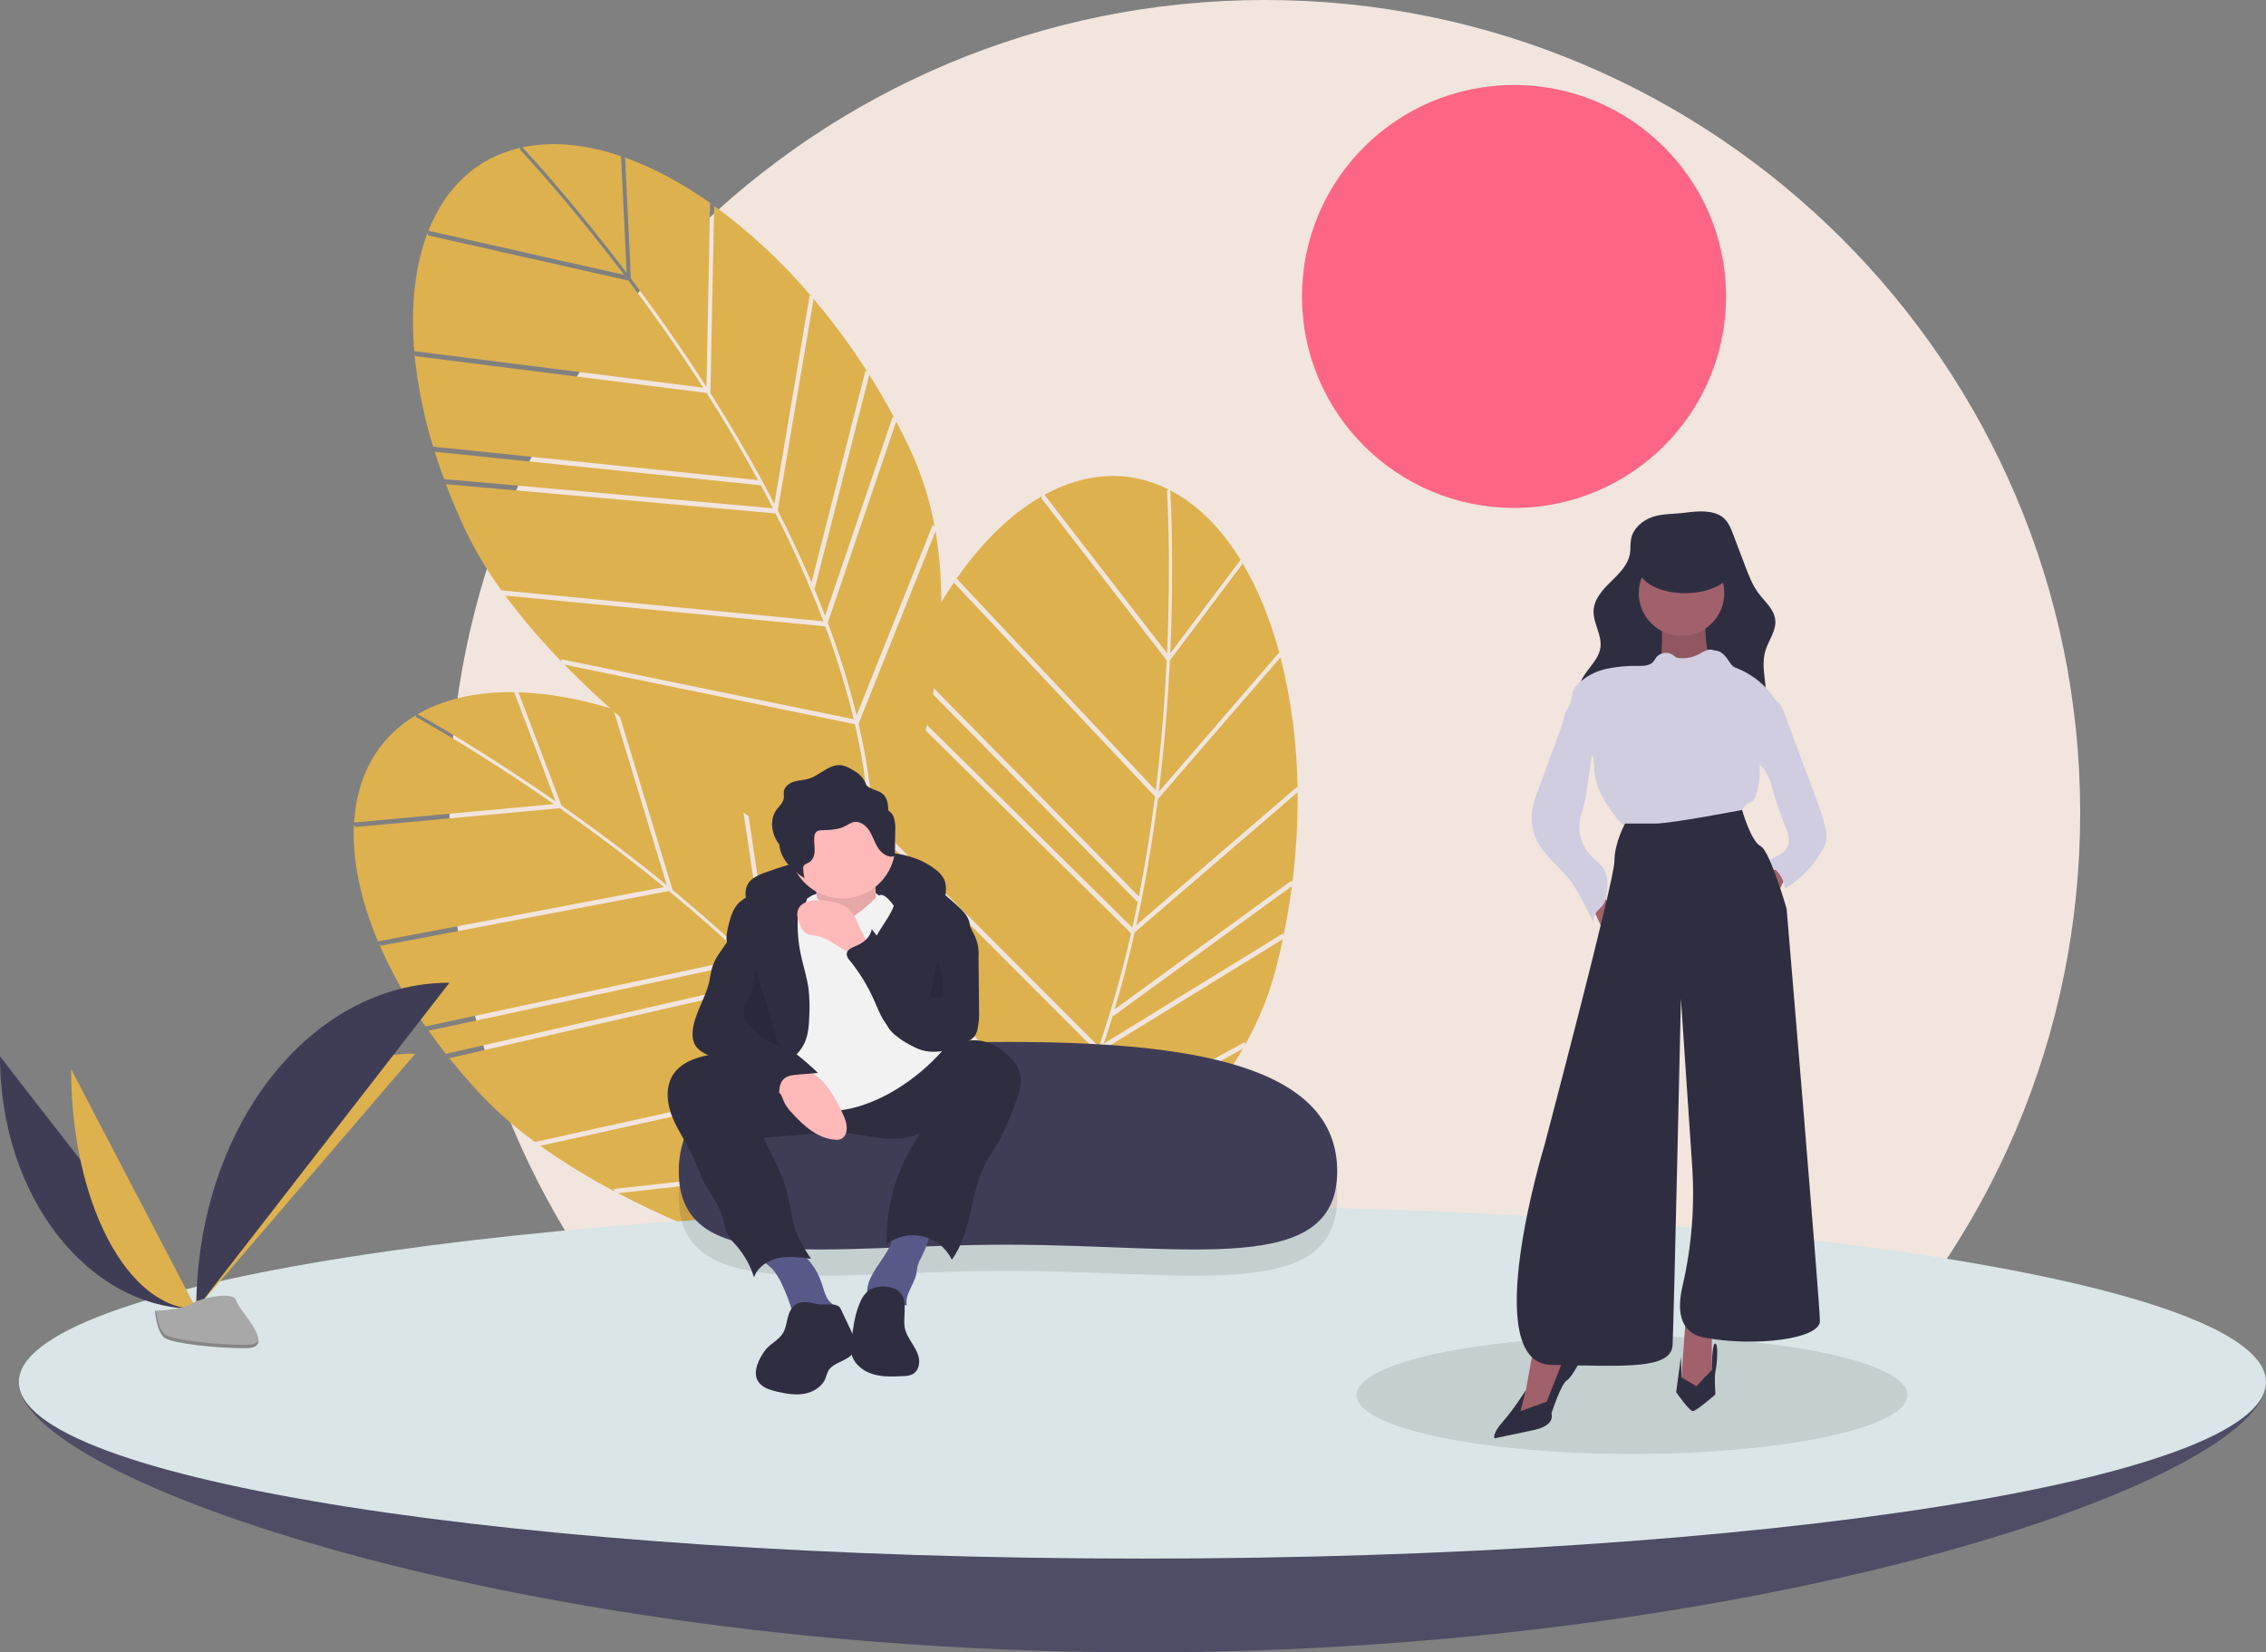 <svg width="484" height="353" viewBox="0 0 484 353" fill="none" xmlns="http://www.w3.org/2000/svg">
<rect x="0" y="0" width="484" height="353" fill="#808080" stroke="none"/>
<g clip-path="url(#clip0_157_4868)">
<path d="M270.156 347.411C366.34 347.411 444.312 269.64 444.312 173.706C444.312 77.771 366.34 0 270.156 0C173.972 0 95.999 77.771 95.999 173.706C95.999 269.64 173.972 347.411 270.156 347.411Z" fill="#F1E5DD"/>
<path d="M323.384 108.509C348.397 108.509 368.674 88.284 368.674 63.336C368.674 38.388 348.397 18.163 323.384 18.163C298.371 18.163 278.094 38.388 278.094 63.336C278.094 88.284 298.371 108.509 323.384 108.509Z" fill="#FF6584"/>
<path d="M133.518 33.755L134.756 59.497C139.888 66.324 145.424 74.136 150.888 82.65L151.668 43.378L152.099 43.652C145.778 39.149 139.354 35.704 133.088 33.517L133.518 33.755Z" fill="#DDB14E"/>
<path d="M133.854 58.301L132.655 33.366C125.618 30.972 118.79 30.178 112.549 31.288C112.225 31.346 111.905 31.412 111.587 31.48C113.173 33.177 122.414 43.198 133.854 58.301Z" fill="#DDB14E"/>
<path d="M190.674 89.013L191.089 89.408C189.383 86.209 187.576 83.098 185.665 80.076L174.028 125.748L173.831 125.575C174.672 127.579 175.473 129.569 176.231 131.545L190.674 89.013Z" fill="#DDB14E"/>
<path d="M172.945 63.047L173.374 63.39C167.221 56.118 160.227 49.6 152.537 43.97L151.741 83.99C156.826 91.994 161.378 99.877 165.398 107.639L172.945 63.047Z" fill="#DDB14E"/>
<path d="M88.526 75.542C89.18 82.287 90.516 88.95 92.512 95.428L161.91 102.567C158.287 95.904 154.547 89.652 150.916 83.954L88.703 76.086L88.526 75.542Z" fill="#DDB14E"/>
<path d="M95.038 102.898L94.851 102.355L165.087 108.582C164.239 106.926 163.381 105.293 162.513 103.681L92.86 96.516L92.677 95.972C93.379 98.255 94.166 100.564 95.038 102.898Z" fill="#DDB14E"/>
<path d="M184.875 79.124L185.297 79.496C181.815 74.033 177.967 68.811 173.78 63.865L166.131 109.06C168.782 114.252 171.183 119.37 173.334 124.416L184.875 79.124Z" fill="#DDB14E"/>
<path d="M183.39 154.62C186.181 166.668 187.239 178.059 186.54 188.669C190.468 180.322 205.405 145.742 199.822 113.515L183.39 154.62Z" fill="#DDB14E"/>
<path d="M107.922 127.255C111.638 132.248 115.686 136.987 120.038 141.44L119.868 140.837L182.346 153.657C180.72 146.929 178.692 140.305 176.271 133.82L107.922 127.255Z" fill="#DDB14E"/>
<path d="M133.315 58.722C120.933 42.384 111.163 32.058 111.023 31.911L111.184 31.566C101.788 33.694 95.154 40.07 91.504 49.299L133.315 58.722Z" fill="#DDB14E"/>
<path d="M176.81 133.078C177.04 133.693 177.275 134.309 177.498 134.921C179.643 140.784 181.467 146.759 182.962 152.82L199.238 112.104L199.635 112.502C198.605 106.836 196.859 101.324 194.439 96.096C193.479 94.046 192.474 92.027 191.424 90.039L176.81 133.078Z" fill="#DDB14E"/>
<path d="M150.19 82.82C144.782 74.406 139.308 66.688 134.235 59.941L91.466 50.302L91.32 49.764C88.65 56.777 87.674 65.393 88.483 75.015L150.19 82.82Z" fill="#DDB14E"/>
<path d="M182.598 154.726L120.578 142C146.665 168.71 183.162 189.194 185.492 190.489C186.579 178.721 185.346 166.633 182.598 154.726Z" fill="#DDB14E"/>
<path d="M175.832 132.723L175.845 132.682C172.863 124.841 169.46 117.165 165.65 109.689L95.241 103.446C96.437 106.604 97.788 109.795 99.294 113.02C101.489 117.614 104.099 121.999 107.092 126.121L175.832 132.723Z" fill="#DDB14E"/>
<path d="M265.395 120.462L249.887 141.076C249.474 149.599 248.742 159.137 247.506 169.171L273.22 139.42L273.376 139.905C271.388 132.416 268.643 125.675 265.216 120.005L265.395 120.462Z" fill="#DDB14E"/>
<path d="M249.957 139.581L264.979 119.613C261.09 113.293 256.339 108.338 250.823 105.222C250.535 105.06 250.247 104.908 249.959 104.758C250.095 107.074 250.804 120.671 249.957 139.581Z" fill="#DDB14E"/>
<path d="M274.08 199.381L274.147 199.95C274.88 196.401 275.476 192.855 275.938 189.312L237.769 217.085L237.728 216.827C237.094 218.905 236.438 220.947 235.759 222.952L274.08 199.381Z" fill="#DDB14E"/>
<path d="M277.03 168.104L277.141 168.641C277.052 159.126 275.834 149.656 273.511 140.428L247.307 170.745C246.105 180.144 244.57 189.111 242.702 197.647L277.03 168.104Z" fill="#DDB14E"/>
<path d="M204.021 124.023C200.211 129.635 196.979 135.616 194.375 141.875L243.259 191.522C244.729 184.085 245.847 176.891 246.694 170.193L203.809 124.555L204.021 124.023Z" fill="#DDB14E"/>
<path d="M191.543 149.235L191.746 148.698L241.86 198.175C242.265 196.361 242.649 194.557 243.011 192.764L193.947 142.934L194.154 142.398C193.234 144.604 192.364 146.882 191.543 149.235Z" fill="#DDB14E"/>
<path d="M275.937 188.076L276.025 188.631C276.836 182.208 277.212 175.739 277.149 169.266L242.357 199.208C241.079 204.893 239.655 210.363 238.086 215.618L275.937 188.076Z" fill="#DDB14E"/>
<path d="M226.515 245.278C220.961 256.333 214.491 265.779 207.169 273.506C215.532 269.576 249.149 252.445 265.457 224.072L226.515 245.278Z" fill="#DDB14E"/>
<path d="M185.891 176.191C185.56 182.401 185.647 188.626 186.151 194.825L186.406 194.252L226.328 243.871C229.378 237.656 232.052 231.264 234.334 224.729L185.891 176.191Z" fill="#DDB14E"/>
<path d="M249.273 139.562C250.184 119.103 249.263 104.935 249.249 104.731L249.593 104.569C240.996 100.23 231.81 100.921 223.097 105.707L249.273 139.562Z" fill="#DDB14E"/>
<path d="M235.224 224.5C235.008 225.12 234.795 225.744 234.575 226.356C232.479 232.237 230.063 237.999 227.338 243.618L265.91 222.614L265.962 223.173C268.791 218.154 270.972 212.797 272.451 207.231C273.022 205.042 273.539 202.848 274.002 200.648L235.224 224.5Z" fill="#DDB14E"/>
<path d="M246.86 168.856C248.075 158.936 248.795 149.509 249.202 141.086L222.425 106.453L222.657 105.946C216.116 109.649 209.855 115.664 204.324 123.59L246.86 168.856Z" fill="#DDB14E"/>
<path d="M225.839 244.856L186.21 195.6C189.222 232.767 204.232 271.762 205.198 274.241C213.561 265.869 220.341 255.775 225.839 244.856Z" fill="#DDB14E"/>
<path d="M234.697 223.604L234.734 223.582C237.452 215.645 239.739 207.569 241.586 199.387L191.349 149.787C190.251 152.979 189.251 156.297 188.349 159.739C187.101 164.673 186.307 169.711 185.977 174.79L234.697 223.604Z" fill="#DDB14E"/>
<path d="M110.768 147.984L119.923 172.084C126.919 176.994 134.605 182.717 142.44 189.129L131.011 151.54L131.506 151.668C124.1 149.334 116.922 148.038 110.285 147.89L110.768 147.984Z" fill="#DDB14E"/>
<path d="M118.695 171.225L109.827 147.88C102.393 147.773 95.653 149.123 90.062 152.103C89.771 152.258 89.488 152.419 89.206 152.582C91.24 153.706 103.134 160.388 118.695 171.225Z" fill="#DDB14E"/>
<path d="M182.249 182.915L182.767 183.163C180.153 180.646 177.47 178.245 174.717 175.96L177.803 222.983L177.562 222.879C178.983 224.525 180.361 226.171 181.695 227.817L182.249 182.915Z" fill="#DDB14E"/>
<path d="M157.342 163.687L157.856 163.88C149.751 158.862 141.079 154.819 132.021 151.835L143.667 190.141C150.982 196.185 157.755 202.278 163.983 208.422L157.342 163.687Z" fill="#DDB14E"/>
<path d="M80.93 201.595C83.642 207.809 86.977 213.734 90.883 219.279L159.094 204.673C153.584 199.453 148.09 194.661 142.871 190.361L81.266 202.059L80.93 201.595Z" fill="#DDB14E"/>
<path d="M95.599 225.604L95.253 225.145L163.979 209.414C162.659 208.101 161.337 206.812 160.013 205.547L91.55 220.206L91.207 219.745C92.582 221.7 94.046 223.653 95.599 225.604Z" fill="#DDB14E"/>
<path d="M173.67 175.298L174.187 175.521C169.182 171.4 163.904 167.62 158.39 164.207L165.121 209.547C169.251 213.667 173.121 217.795 176.73 221.93L173.67 175.298Z" fill="#DDB14E"/>
<path d="M195.653 247.555C202.042 258.152 206.578 268.66 209.202 278.965C210.35 269.816 213.839 232.324 198.542 203.396L195.653 247.555Z" fill="#DDB14E"/>
<path d="M115.4 244.796C120.482 248.399 125.8 251.658 131.319 254.552L130.971 254.03L194.361 246.961C190.731 241.064 186.749 235.389 182.437 229.968L115.4 244.796Z" fill="#DDB14E"/>
<path d="M118.312 171.791C101.474 160.071 88.983 153.262 88.803 153.165L88.85 152.788C80.573 157.708 76.24 165.817 75.629 175.72L118.312 171.791Z" fill="#DDB14E"/>
<path d="M182.72 229.097C183.13 229.61 183.544 230.123 183.945 230.637C187.803 235.551 191.389 240.671 194.689 245.974L197.55 202.235L198.051 202.49C195.315 197.42 191.947 192.716 188.025 188.49C186.477 186.836 184.895 185.226 183.281 183.659L182.72 229.097Z" fill="#DDB14E"/>
<path d="M141.828 189.506C134.078 183.172 126.48 177.519 119.565 172.667L75.902 176.685L75.597 176.218C75.232 183.711 76.973 192.206 80.724 201.108L141.828 189.506Z" fill="#DDB14E"/>
<path d="M194.934 247.899L132.007 254.917C165.094 272.277 206.152 280.506 208.769 281.019C206.155 269.492 201.237 258.376 194.934 247.899Z" fill="#DDB14E"/>
<path d="M181.68 229.061L181.68 229.018C176.414 222.479 170.799 216.229 164.859 210.293L95.963 226.063C98.078 228.697 100.352 231.316 102.784 233.918C106.295 237.611 110.136 240.977 114.26 243.974L181.68 229.061Z" fill="#DDB14E"/>
<path d="M484 295.253C484 316.086 376.553 353 244.01 353C111.467 353 4.02 316.086 4.02 295.253C4.02 274.42 111.467 277.557 244.01 277.557C376.553 277.557 484 274.42 484 295.253Z" fill="#3F3D56"/>
<path opacity="0.1" d="M484 295.253C484 316.086 376.553 353 244.01 353C111.467 353 4.02 316.086 4.02 295.253C4.02 274.42 111.467 277.557 244.01 277.557C376.553 277.557 484 274.42 484 295.253Z" fill="#D9E5E7"/>
<path d="M244.01 332.975C376.553 332.975 484 316.087 484 295.254C484 274.421 376.553 257.532 244.01 257.532C111.467 257.532 4.02 274.421 4.02 295.254C4.02 316.087 111.467 332.975 244.01 332.975Z" fill="#D9E5E7"/>
<path opacity="0.1" d="M285.617 255.826C285.617 278.523 253.898 271.502 215.061 271.502C176.224 271.502 144.977 278.523 144.977 255.826C144.977 233.129 176.691 228.192 215.528 228.192C254.365 228.192 285.617 233.129 285.617 255.826Z" fill="black"/>
<path d="M285.617 250.238C285.617 272.935 253.898 265.914 215.061 265.914C176.224 265.914 144.977 272.935 144.977 250.238C144.977 227.541 176.691 222.604 215.528 222.604C254.365 222.604 285.617 227.541 285.617 250.238Z" fill="#3F3D56"/>
<path d="M160.681 187.785C161.535 187.179 162.478 186.707 163.476 186.387C169.805 184.038 176.436 182.598 183.171 182.111C189.027 181.697 195.374 182.189 199.948 185.859C200.66 186.38 201.242 187.057 201.65 187.837C202.226 189.076 202.051 190.515 201.865 191.868C201.823 192.392 201.691 192.906 201.473 193.385C200.857 194.554 199.342 194.964 198.026 194.823C196.71 194.683 195.474 194.128 194.176 193.87C193.373 193.73 192.56 193.648 191.745 193.623L183.602 193.184C178.539 192.91 173.408 192.641 168.442 193.66C166.913 193.935 165.435 194.442 164.061 195.166C162.927 195.801 162.163 196.713 161.11 195.539C159.261 193.478 158.238 189.689 160.681 187.785Z" fill="#2F2E41"/>
<path d="M173.298 191.376C173.298 191.376 184.25 186.48 188.405 192.13C192.559 197.78 186.139 195.52 186.139 195.52L178.963 197.78L171.032 196.273L173.298 191.376Z" fill="#F2F2F2"/>
<path d="M173.865 187.798C173.865 187.798 175.376 194.955 174.243 196.839C173.11 198.722 180.663 201.359 180.663 201.359L187.839 198.346C187.839 198.346 185.95 186.668 187.839 184.408L173.865 187.798Z" fill="#FFB9B9"/>
<path opacity="0.1" d="M173.865 187.798C173.865 187.798 175.376 194.955 174.243 196.839C173.11 198.722 180.663 201.359 180.663 201.359L187.839 198.346C187.839 198.346 185.95 186.668 187.839 184.408L173.865 187.798Z" fill="black"/>
<path d="M166.788 273.857C167.803 275.957 168.638 278.139 169.284 280.38C169.294 280.454 169.32 280.525 169.36 280.588C169.4 280.652 169.453 280.706 169.516 280.747C169.578 280.789 169.649 280.816 169.723 280.829C169.797 280.841 169.872 280.838 169.945 280.819L176.662 280.811C177.491 280.81 178.604 280.545 178.595 279.718C178.589 279.137 177.994 278.775 177.55 278.398C176.321 277.351 176.001 275.626 175.491 274.095C174.501 271.147 172.594 268.592 170.046 266.801C169.702 266.532 169.305 266.336 168.882 266.227C168.456 266.165 168.022 266.189 167.606 266.296C166.427 266.533 162.023 267.345 162.855 269.056C163.213 269.793 164.54 270.559 165.097 271.247C165.746 272.06 166.312 272.934 166.788 273.857Z" fill="#575A89"/>
<path d="M190.148 266.086C189.912 266.583 189.648 267.066 189.359 267.534C188.386 269.135 187.237 270.628 186.331 272.268C185.72 273.269 185.343 274.395 185.227 275.562C185.175 276.145 185.265 276.733 185.488 277.274C185.711 277.816 186.061 278.297 186.509 278.675C187.484 279.413 188.821 279.448 190.033 279.276C191.245 279.104 192.45 278.757 193.671 278.848C193.259 276.525 195.223 274.481 195.715 272.173C195.853 271.525 195.873 270.853 196.058 270.217C196.257 269.635 196.512 269.073 196.818 268.54C197.797 266.64 198.488 264.607 198.87 262.505C198.916 262.25 192.899 262.209 192.334 262.33C190.573 262.71 190.83 264.629 190.148 266.086Z" fill="#575A89"/>
<path d="M143.767 229.59C142.049 232.272 142.445 235.825 143.652 238.771C144.858 241.717 146.779 244.321 148.093 247.22C148.931 249.069 149.518 251.029 150.462 252.826C151.63 255.051 153.336 257.013 154.12 259.4C154.62 260.922 154.735 262.59 155.544 263.972C156.034 264.711 156.592 265.403 157.212 266.036C158.956 268.029 160.265 270.362 161.057 272.886C161.797 270.687 164.012 269.246 166.288 268.77C168.564 268.295 170.922 268.618 173.224 268.942C171.94 266.958 170.643 264.948 169.878 262.713C169.137 260.552 168.919 258.252 168.42 256.022C167.397 251.45 165.212 247.234 163.05 243.076L174.167 242.196C175.981 242.014 177.806 241.947 179.629 241.994C182.498 242.129 185.309 242.83 188.164 243.155C191.018 243.479 194.037 243.394 196.581 242.062C191.717 249.023 189.184 257.339 189.344 265.822C190.431 264.982 191.693 264.395 193.036 264.104C194.38 263.813 195.773 263.826 197.111 264.141C198.449 264.456 199.7 265.065 200.772 265.925C201.844 266.784 202.709 267.872 203.305 269.108C207.662 263.17 207.144 254.903 210.596 248.4C211.306 247.063 212.176 245.818 212.942 244.512C214.39 241.889 215.629 239.157 216.649 236.341C217.615 233.878 218.587 231.136 217.661 228.658C217.277 227.718 216.717 226.859 216.011 226.127C214.019 223.936 211.247 222.316 208.282 222.248C203.732 222.145 199.974 225.509 195.982 227.69C191.217 230.216 185.828 231.331 180.449 230.903C174.966 230.516 169.73 228.726 164.506 227.15C161.893 226.324 159.237 225.641 156.55 225.103C154.31 224.683 152.177 225.148 149.969 225.719C147.566 226.341 145.15 227.431 143.767 229.59Z" fill="#2F2E41"/>
<path d="M191.238 180.64C191.236 183.637 190.041 186.51 187.917 188.628C185.793 190.747 182.912 191.939 179.908 191.941C179.233 191.942 178.559 191.882 177.895 191.76C175.775 191.378 173.808 190.401 172.224 188.944C170.641 187.486 169.507 185.608 168.956 183.531C168.405 181.453 168.459 179.262 169.112 177.214C169.766 175.166 170.991 173.346 172.644 171.968C174.298 170.59 176.311 169.711 178.447 169.434C180.584 169.157 182.756 169.493 184.708 170.404C186.659 171.314 188.31 172.761 189.467 174.574C190.624 176.387 191.238 178.491 191.238 180.64Z" fill="#FFB9B9"/>
<path d="M173.299 191.377C173.299 191.377 175.376 192.319 176.131 193.072C176.886 193.825 179.152 197.969 182.929 195.332C186.706 192.695 187.083 191.188 188.216 191.188C189.349 191.188 190.86 193.449 190.86 193.449L201.246 224.525C198.447 227.677 195.202 230.405 191.615 232.624C185.573 236.391 178.397 238.274 174.998 236.768C171.599 235.261 165.179 234.131 164.046 231.117C162.913 228.104 161.024 219.063 161.024 219.063L166.312 196.085L173.299 191.377Z" fill="#F2F2F2"/>
<path d="M171.841 222.807C172.664 221.033 172.784 219.025 172.853 217.072C172.964 215.137 172.913 213.196 172.7 211.27C172.365 208.75 171.542 206.323 171.023 203.834C170.567 201.652 170.346 199.427 170.362 197.198C170.37 196.181 170.444 195.11 170.999 194.257C171.387 193.662 171.993 193.201 172.236 192.534C172.711 191.226 171.537 189.856 170.251 189.317C168.684 188.731 166.971 188.663 165.362 189.121C163.766 189.581 162.225 190.21 160.763 190.998C159.658 191.468 158.642 192.123 157.759 192.935C156.586 194.145 156.071 195.83 155.655 197.461C155.321 198.766 155.025 200.127 155.279 201.45C155.69 203.598 157.446 205.213 158.382 207.191C159.469 209.488 159.396 212.164 158.963 214.667C158.531 217.169 157.764 219.616 157.527 222.145C157.29 224.673 157.654 227.391 159.242 229.376C159.889 230.185 161.645 232.102 162.83 231.885C163.761 231.715 165.11 229.671 165.86 229.023C168.026 227.152 170.597 225.487 171.841 222.807Z" fill="#2F2E41"/>
<path d="M191.627 190.148C191.66 192.249 190.732 194.246 189.64 196.042C188.548 197.839 187.265 199.539 186.461 201.48C185.461 203.911 185.257 206.595 185.877 209.148C186.108 210.018 186.386 210.875 186.711 211.714L188.78 217.375C189.058 218.266 189.462 219.112 189.98 219.888C190.447 220.483 190.996 221.01 191.61 221.453C193.182 222.719 194.991 223.66 196.931 224.221C198.885 224.779 200.97 224.66 202.848 223.885C203.047 216.21 204.283 208.598 206.523 201.253C206.936 199.897 207.388 198.469 207.069 197.088C206.712 195.541 205.466 194.38 204.282 193.319C200.66 190.075 196.677 186.668 191.83 186.231C189.024 185.978 191.603 188.629 191.627 190.148Z" fill="#2F2E41"/>
<path d="M166.843 233.943C167.13 234.504 167.309 235.115 167.593 235.677C168.012 236.431 168.53 237.126 169.134 237.744C171.659 240.537 174.746 243.319 178.512 243.487C178.887 243.522 179.264 243.475 179.618 243.348C179.936 243.186 180.21 242.948 180.415 242.655C180.62 242.363 180.75 242.025 180.794 241.671C181.061 240.212 180.416 238.756 179.769 237.421C178.368 234.527 176.792 231.559 174.169 229.692C172.859 228.797 171.363 228.21 169.792 227.974C168.222 227.738 166.619 227.861 165.103 228.332C163.736 228.752 161.471 229.485 163.28 230.728C164.652 231.672 166.047 232.39 166.843 233.943Z" fill="#FFB9B9"/>
<path d="M183.126 197.095C182.733 196.036 182.13 195.066 181.353 194.245C180.57 193.584 179.643 193.116 178.646 192.877C177.354 192.508 176.018 192.317 174.674 192.309C173.075 192.299 171.22 192.727 170.541 194.171C170.002 195.318 170.42 196.676 170.963 197.821C171.195 198.415 171.581 198.935 172.083 199.33C172.772 199.795 173.664 199.78 174.482 199.936C175.75 200.257 176.951 200.8 178.028 201.539L180.83 203.228L185.642 206.129C185.515 206.052 185.56 202.761 185.412 202.222C184.936 200.484 183.864 198.74 183.126 197.095Z" fill="#FFB9B9"/>
<path d="M169.109 279.527C167.983 281.053 168.209 283.234 167.212 284.847C166.347 286.245 164.718 286.978 163.637 288.216C163.291 288.628 162.984 289.069 162.717 289.535C161.714 291.211 160.899 293.359 161.887 295.044C162.682 296.399 164.352 296.929 165.884 297.29C167.82 297.746 169.832 298.112 171.791 297.763C173.75 297.414 175.664 296.218 176.363 294.36C176.5 293.892 176.663 293.433 176.851 292.984C177.913 290.899 181.243 290.877 182.33 288.805C183.09 287.355 182.391 285.602 181.692 284.122L179.558 279.6C178.85 278.099 175.979 278.962 174.483 278.603C172.531 278.134 170.513 277.617 169.109 279.527Z" fill="#2F2E41"/>
<path d="M185.614 275.642C184.741 276.329 184.073 277.241 183.684 278.281C182.628 280.711 182.265 283.375 181.913 286C181.712 287.044 181.691 288.115 181.852 289.166C182.307 291.31 184.255 292.889 186.351 293.545C188.448 294.2 190.697 294.099 192.891 293.992C193.599 294.01 194.302 293.868 194.947 293.575C196.05 292.969 196.481 291.543 196.291 290.301C196.102 289.059 195.422 287.954 194.756 286.888C194.09 285.822 193.409 284.717 193.219 283.475C192.898 281.387 193.803 278.321 192.517 276.431C191.227 274.537 187.335 274.44 185.614 275.642Z" fill="#2F2E41"/>
<path d="M190.953 174.752C190.751 174.076 190.307 173.498 189.706 173.128C189.737 172.404 189.648 171.68 189.442 170.985C188.756 168.962 187.131 169.078 185.597 168.183C184.932 167.795 184.973 167.452 184.626 166.815C184.173 165.979 183.493 165.287 182.664 164.818C181.68 164.193 180.642 163.549 179.478 163.47C177.032 163.303 175.156 165.598 172.818 166.335C171.788 166.659 170.68 166.672 169.645 166.979C168.609 167.286 167.575 168.019 167.421 169.086C167.349 169.578 167.475 170.084 167.403 170.576C167.259 171.555 166.398 172.24 165.822 173.045C164.548 174.825 164.693 177.34 165.713 179.276C165.927 179.677 166.173 180.06 166.447 180.423C166.532 181.338 166.796 182.228 167.223 183.043C168.242 184.98 169.996 186.427 171.828 187.629C171.678 186.987 171.587 186.332 171.556 185.674C171.53 185.454 171.559 185.232 171.639 185.026C171.843 184.6 172.382 184.487 172.793 184.254C173.645 183.772 173.978 182.704 174.003 181.728C174.028 180.751 173.82 179.774 173.923 178.802C173.927 178.579 173.978 178.359 174.072 178.156C174.167 177.954 174.303 177.773 174.471 177.627C174.786 177.448 175.144 177.362 175.506 177.381C177.25 177.31 179.072 177.278 180.611 176.455C181.107 176.126 181.64 175.857 182.2 175.653C183.507 175.313 184.843 176.227 185.597 177.346C186.35 178.465 186.726 179.796 187.421 180.951C188.116 182.107 189.317 183.137 190.662 183.001C190.737 183.001 190.812 182.985 190.881 182.954C190.951 182.924 191.013 182.879 191.063 182.823C191.121 182.719 191.147 182.6 191.137 182.481L191.212 177.357C191.275 176.48 191.187 175.599 190.953 174.752Z" fill="#2F2E41"/>
<path d="M155.096 201.559C154.015 203.15 152.769 204.679 152.175 206.507C151.826 207.581 151.717 208.717 151.464 209.818C150.622 213.485 148.189 216.742 147.944 220.496C147.859 221.331 147.982 222.173 148.302 222.948C149 224.462 150.67 225.261 152.264 225.763C153.857 226.265 155.568 226.626 156.84 227.707C157.48 228.319 158.061 228.991 158.574 229.712C160.649 232.286 163.44 234.191 166.597 235.188C166.348 233.474 166.231 231.408 167.605 230.348C168.348 229.775 169.342 229.673 170.278 229.592L174.703 229.211C171.753 226.356 168.5 223.829 165.003 221.674C163.78 220.92 162.448 220.124 161.889 218.803C161.6 217.951 161.481 217.051 161.536 216.154C161.506 212.871 161.227 209.596 160.703 206.355C160.338 204.105 159.856 201.875 159.304 199.663C159.15 199.042 158.234 196.257 157.107 196.909C156.842 197.062 156.594 198.829 156.439 199.196C156.07 200.025 155.62 200.817 155.096 201.559Z" fill="#2F2E41"/>
<path d="M206.062 195.548L207.869 199.296C208.74 200.837 209.136 202.6 209.009 204.365L209.116 215.609C209.199 217.111 209.075 218.618 208.745 220.086C208.633 220.57 208.42 221.026 208.122 221.423C207.816 221.766 207.454 222.056 207.053 222.282C203.633 224.414 199.199 225.625 195.585 223.839C194.758 223.399 193.971 222.887 193.234 222.308C191.794 221.244 190.333 220.16 189.255 218.732C188.128 217.237 187.482 215.447 186.723 213.736C185.362 210.667 183.603 207.79 181.491 205.177C181.141 204.832 180.914 204.382 180.843 203.896C180.821 202.911 181.993 202.425 182.907 202.05C184.469 201.41 185.942 200.174 186.203 198.51C189.524 202.853 193.188 207.443 198.429 209.03C198.511 209.082 198.606 209.112 198.703 209.115C198.801 209.118 198.897 209.094 198.982 209.047C199.068 209 199.139 208.93 199.188 208.846C199.236 208.762 199.262 208.666 199.261 208.569C199.558 207.328 199.663 206.049 199.881 204.792C200.28 202.501 201.048 200.291 202.156 198.245C202.777 197.099 204.787 192.902 206.062 195.548Z" fill="#2F2E41"/>
<path opacity="0.1" d="M161.22 206.388C161.27 209.049 160.704 211.685 159.564 214.092C159.268 214.624 159.05 215.195 158.916 215.789C158.718 217.055 159.44 218.281 160.266 219.263C161.895 221.195 164.009 222.661 166.39 223.513" fill="black"/>
<path opacity="0.1" d="M200.46 204.145C200.194 204.859 200.436 205.648 200.641 206.382C201.236 208.511 201.513 210.716 201.465 212.925C201.474 212.964 201.472 213.004 201.462 213.042C201.451 213.08 201.431 213.115 201.403 213.143C201.375 213.171 201.341 213.192 201.303 213.204C201.265 213.216 201.225 213.218 201.186 213.21C200.314 213.264 199.316 213.269 198.725 212.628" fill="black"/>
<path opacity="0.1" d="M348.597 310.621C381.088 310.621 407.427 304.992 407.427 298.047C407.427 291.103 381.088 285.474 348.597 285.474C316.106 285.474 289.767 291.103 289.767 298.047C289.767 304.992 316.106 310.621 348.597 310.621Z" fill="black"/>
<path d="M378.012 185.814L373.81 190.006L378.012 194.197L382.214 185.814H378.012Z" fill="#A0616A"/>
<path d="M378.958 149.471C380.137 149.952 380.698 151.268 381.142 152.459L386.593 167.069L387.654 169.912C388.175 171.307 388.695 172.702 389.136 174.124C389.414 175.024 389.66 175.932 389.873 176.85C390.094 177.635 390.179 178.452 390.124 179.266C389.977 180.162 389.649 181.018 389.161 181.784C387.264 185.078 384.563 187.841 381.309 189.816C381.122 188.608 380.633 187.466 379.889 186.495C379.144 185.524 378.168 184.754 377.048 184.257L379.867 182.711C380.463 182.432 381 182.04 381.446 181.557C381.719 181.18 381.913 180.753 382.017 180.3C382.121 179.847 382.132 179.377 382.05 178.92C381.88 178.007 381.599 177.118 381.213 176.274C380.267 173.92 379.446 171.517 378.754 169.077C378.345 167.633 377.969 166.15 377.157 164.887C376.421 163.741 375.355 162.824 374.687 161.638C373.667 159.83 373.694 157.604 374.144 155.579C374.524 153.87 375.161 152.225 375.697 150.56C376.118 149.253 377.695 148.955 378.958 149.471Z" fill="#D0CDE1"/>
<path d="M352.969 110.438C350.801 111.168 348.838 112.875 348.394 115.114C348.188 116.152 348.314 117.23 348.141 118.274C347.74 120.694 345.835 122.542 344.078 124.259C342.321 125.976 340.507 127.971 340.379 130.421C340.238 133.103 342.189 135.616 341.851 138.281C341.459 141.378 338.181 143.384 337.37 146.398C336.829 148.411 337.492 150.579 338.583 152.357C340.662 155.743 344.217 158.042 348.001 159.275C351.786 160.507 355.817 160.767 359.798 160.808C364.646 160.859 369.909 160.444 373.552 157.253C375.632 155.414 376.939 152.858 377.209 150.098C377.555 146.402 376.009 142.583 377.075 139.026C377.747 136.788 379.431 134.743 379.179 132.42C378.934 130.149 376.945 128.539 375.581 126.704C374.307 124.991 373.534 122.968 372.776 120.973L370.184 114.149C369.674 112.807 369.115 111.396 367.979 110.516C365.853 108.867 362.435 109.191 359.949 109.531C357.642 109.847 355.187 109.691 352.969 110.438Z" fill="#2F2E41"/>
<path d="M354.974 132.929C354.974 132.929 355.228 140.521 354.467 141.28C353.706 142.039 357.512 147.101 357.512 147.101L364.362 146.848L367.914 144.064L364.87 140.015C364.87 140.015 363.601 133.435 364.616 131.917C365.631 130.398 354.974 132.929 354.974 132.929Z" fill="#A0616A"/>
<path opacity="0.1" d="M354.974 132.929C354.974 132.929 355.228 140.521 354.467 141.28C353.706 142.039 357.512 147.101 357.512 147.101L364.362 146.848L367.914 144.064L364.87 140.015C364.87 140.015 363.601 133.435 364.616 131.917C365.631 130.398 354.974 132.929 354.974 132.929Z" fill="black"/>
<path d="M339.116 191.513L343.43 201.13L346.728 197.081L340.131 188.477L339.116 191.513Z" fill="#A0616A"/>
<path d="M327.572 287.806L325.796 297.676L322.751 301.978L324.527 302.99L327.572 302.484L331.124 301.218L332.646 295.398L335.437 287.806H327.572Z" fill="#A0616A"/>
<path d="M360.048 281.732L359.033 295.905L361.57 297.929L365.63 294.386V284.01L360.048 281.732Z" fill="#A0616A"/>
<path d="M359.16 135.839C364.205 135.839 368.294 131.76 368.294 126.729C368.294 121.697 364.205 117.618 359.16 117.618C354.116 117.618 350.026 121.697 350.026 126.729C350.026 131.76 354.116 135.839 359.16 135.839Z" fill="#A0616A"/>
<path d="M366.209 138.982C365.935 138.851 365.636 138.78 365.332 138.774C365.029 138.768 364.727 138.828 364.449 138.948C363.895 139.193 363.357 139.473 362.838 139.786C361.505 140.477 359.994 140.752 358.502 140.572C358.327 140.559 358.155 140.515 357.995 140.442C357.825 140.337 357.67 140.211 357.531 140.068C356.99 139.63 356.299 139.418 355.605 139.478C354.911 139.538 354.267 139.864 353.809 140.388C353.54 140.722 353.357 141.12 353.064 141.432C352.306 142.241 351.055 142.273 349.945 142.271C347.643 142.207 345.342 142.418 343.091 142.898C340.829 143.385 338.746 144.486 337.072 146.079C336.615 146.507 336.251 147.025 336.003 147.599C335.697 148.387 335.737 149.271 335.462 150.07C335.156 150.959 334.477 151.689 334.202 152.589C333.995 153.266 334.024 154.021 333.678 154.639C335.16 155.919 336.417 157.626 337.899 158.907C338.881 159.754 339.909 160.671 340.278 161.913C340.444 162.678 340.518 163.461 340.498 164.244C340.681 167.987 342.717 171.383 344.993 174.365C345.617 175.249 346.364 176.041 347.211 176.715C348.361 177.497 349.668 178.02 351.041 178.249C353.633 178.778 356.301 178.775 358.946 178.749C361.68 178.722 364.463 178.664 367.062 177.817C368.384 177.449 369.574 176.712 370.492 175.692C371.561 174.383 371.978 172.488 373.436 171.63C373.79 171.469 374.124 171.27 374.434 171.036C374.731 170.715 374.941 170.323 375.045 169.899C375.555 168.309 375.836 166.655 375.88 164.987C375.842 163.986 375.911 162.984 376.083 161.997C376.335 161.127 376.703 160.295 377.176 159.522L380.198 154.055C380.444 153.61 380.38 152.957 380.402 152.45C380.38 151.719 380.155 151.008 379.752 150.397C377.792 146.941 374.713 144.253 371.019 142.772C370.728 142.673 370.451 142.538 370.194 142.369C369.892 142.115 369.636 141.811 369.439 141.47C368.637 140.265 367.657 138.907 366.209 138.982Z" fill="#D0CDE1"/>
<path d="M328.541 168.757C327.945 170.202 327.507 171.708 327.236 173.247C326.944 175.373 327.288 177.538 328.224 179.471C329.853 182.815 333.059 185.083 335.322 188.037C337.425 190.781 338.678 194.071 340.498 197.009C340.181 196.261 340.567 195.395 341.086 194.77C341.606 194.144 342.27 193.626 342.651 192.908C342.91 192.352 343.074 191.756 343.133 191.146C343.405 189.324 343.552 187.344 342.621 185.754C341.92 184.556 340.709 183.761 339.75 182.757C338.791 181.736 338.087 180.504 337.693 179.161C337.299 177.818 337.227 176.401 337.483 175.025C337.667 174.078 338.007 173.169 338.261 172.238C338.575 170.987 338.814 169.718 338.974 168.438L340.117 160.61C340.421 158.528 340.678 156.225 339.495 154.482C339.265 154.117 338.946 153.816 338.568 153.607C338.255 153.464 337.923 153.371 337.581 153.33C336.338 153.127 334.653 152.584 334.046 153.913C333.314 155.517 332.803 157.265 332.19 158.919L328.541 168.757Z" fill="#D0CDE1"/>
<path d="M372.087 173.04C372.087 173.04 357.004 175.95 353.452 175.95H347.109C347.109 175.95 344.825 179.999 344.825 184.048C344.825 188.098 329.856 244.785 329.856 244.785C329.856 244.785 315.647 291.349 331.378 291.602C347.109 291.855 357.004 292.614 357.258 287.3C357.512 281.986 359.034 213.404 359.034 213.404L361.402 248.669C362.039 257.399 361.359 266.175 359.386 274.704C358.25 279.485 358.426 284.727 364.108 285.782C375.019 287.806 388.72 286.035 388.72 282.239C388.72 278.443 381.615 194.171 381.615 194.171C381.615 194.171 378.063 181.771 376.034 180.759C374.004 179.746 372.087 173.04 372.087 173.04Z" fill="#2F2E41"/>
<path d="M324.781 301.471L330.363 299.447L334.169 289.83L338.229 289.324C338.229 289.324 335.945 294.133 334.677 294.892C333.408 295.651 331.378 301.978 331.378 301.978C331.378 301.978 332.393 304.508 327.572 305.521C322.752 306.533 319.199 307.292 319.199 307.292C319.199 307.292 318.692 306.28 320.975 303.749C323.259 301.218 325.925 296.958 325.925 296.958L324.781 301.471Z" fill="#2F2E41"/>
<path d="M359.033 289.831L358.019 297.423C358.019 297.423 360.81 301.472 361.571 301.472C362.332 301.472 366.391 297.929 366.391 297.929C366.391 297.929 366.138 294.133 366.391 293.121C366.645 292.108 367.153 287.3 366.391 287.047C365.63 286.794 365.63 292.687 365.63 292.687L362.332 296.157L359.152 294.255L359.033 289.831Z" fill="#2F2E41"/>
<path d="M359.922 126.728C365.387 126.728 369.817 124.349 369.817 121.414C369.817 118.479 365.387 116.1 359.922 116.1C354.457 116.1 350.026 118.479 350.026 121.414C350.026 124.349 354.457 126.728 359.922 126.728Z" fill="#2F2E41"/>
<path d="M0 225.705C0 255.517 18.751 279.641 41.924 279.641L0 225.705Z" fill="#3F3D56"/>
<path d="M41.924 279.641C41.924 249.494 62.849 225.1 88.709 225.1L41.924 279.641Z" fill="#DDB14E"/>
<path d="M15.19 228.408C15.19 256.727 27.147 279.642 41.924 279.642L15.19 228.408Z" fill="#DDB14E"/>
<path d="M41.924 279.642C41.924 241.12 66.11 209.949 96 209.949L41.924 279.642Z" fill="#3F3D56"/>
<path d="M33.105 280.022C33.105 280.022 39.05 279.839 40.842 278.566C42.634 277.294 49.987 275.774 50.432 277.815C50.877 279.856 59.367 287.966 52.655 288.02C45.942 288.074 37.058 286.978 35.269 285.891C33.481 284.804 33.105 280.022 33.105 280.022Z" fill="#A8A8A8"/>
<path opacity="0.2" d="M52.774 287.31C46.062 287.364 37.178 286.267 35.389 285.18C34.027 284.353 33.485 281.384 33.303 280.014C33.177 280.019 33.105 280.021 33.105 280.021C33.105 280.021 33.481 284.804 35.27 285.891C37.058 286.977 45.942 288.074 52.655 288.02C54.592 288.004 55.261 287.317 55.225 286.298C54.956 286.914 54.217 287.298 52.774 287.31Z" fill="black"/>
</g>
<defs>
<clipPath id="clip0_157_4868">
<rect width="484" height="353" fill="white"/>
</clipPath>
</defs>
</svg>
